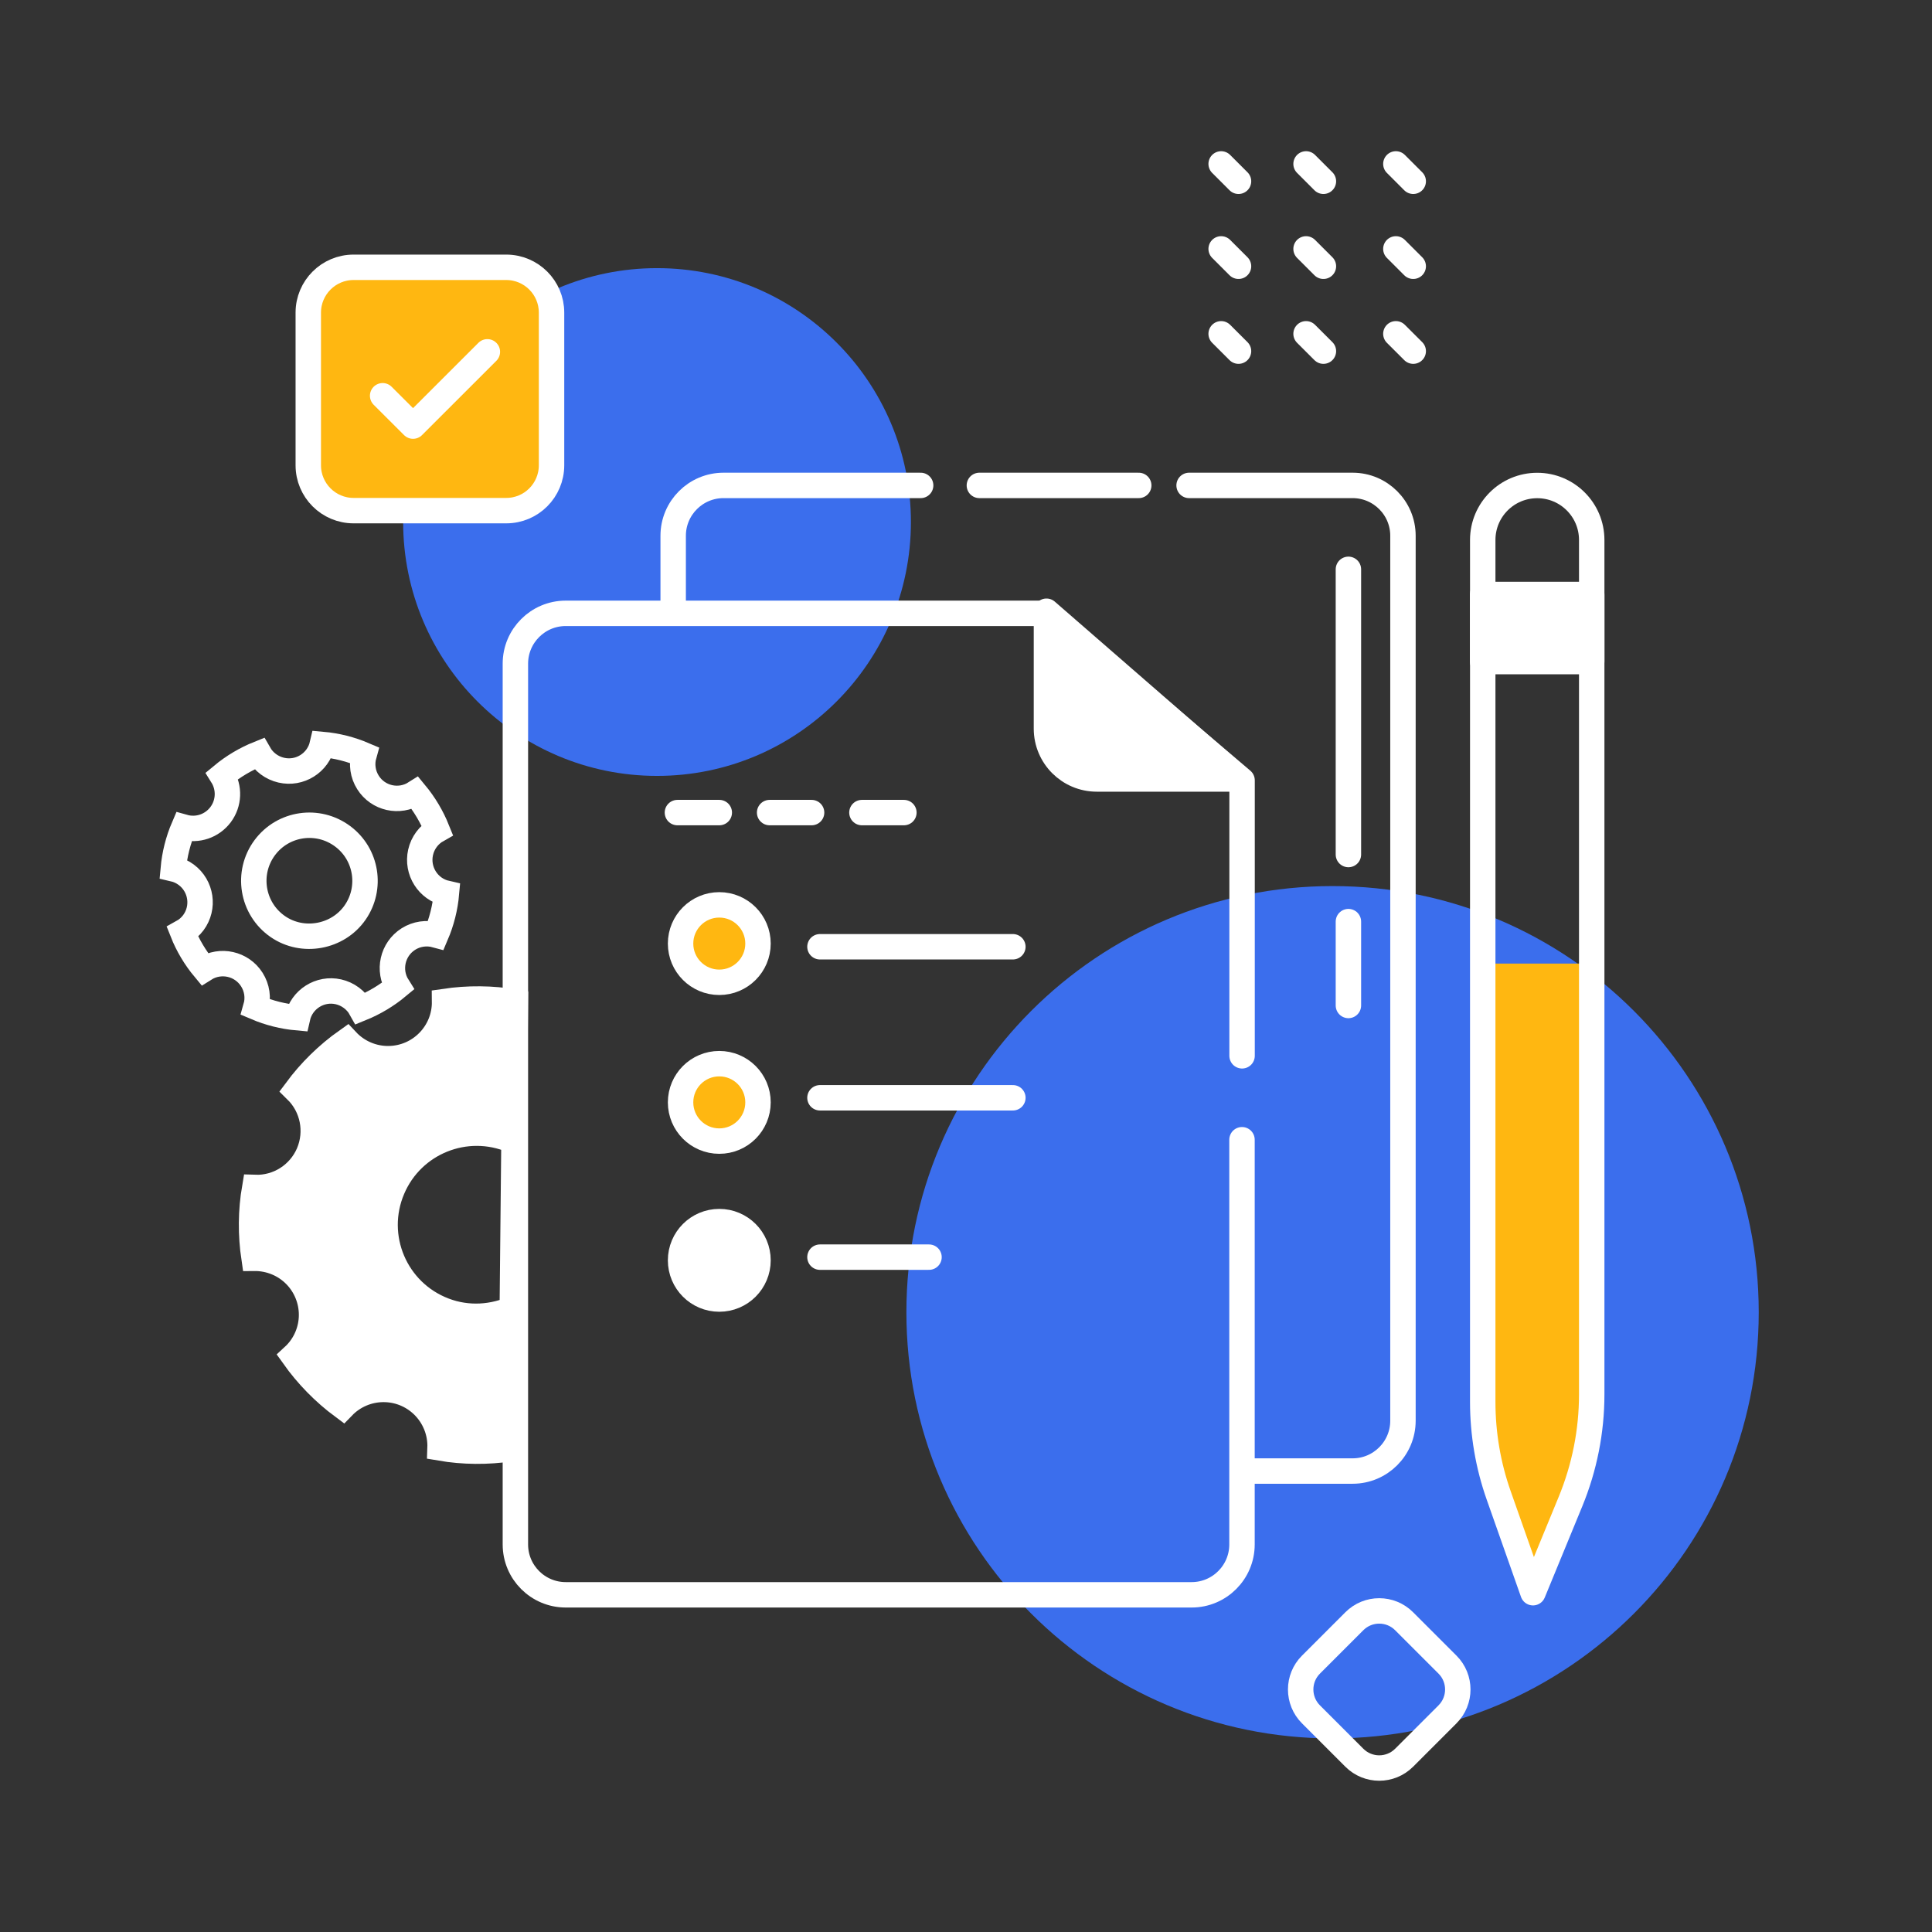 <svg width="76" height="76" viewBox="0 0 76 76" fill="none" xmlns="http://www.w3.org/2000/svg">
<rect x="0" y="0" width="76" height="76" fill="#333333" stroke="none"/>
<g id="Frame">
<g id="Task management 1">
<g id="Group">
<path id="Vector" d="M25.846 30.522C31.361 30.522 35.833 26.05 35.833 20.535C35.833 15.019 31.361 10.548 25.846 10.548C20.33 10.548 15.859 15.019 15.859 20.535C15.859 26.05 20.33 30.522 25.846 30.522Z" fill="#3B6EED"/>
<path id="Vector_2" d="M52.419 68.385C61.678 68.385 69.184 60.879 69.184 51.621C69.184 42.362 61.678 34.856 52.419 34.856C43.16 34.856 35.655 42.362 35.655 51.621C35.655 60.879 43.16 68.385 52.419 68.385Z" fill="#3B6EED"/>
<path id="Vector_3" d="M61.94 58.674L60.301 62.653L58.829 58.484C58.493 57.531 58.321 56.528 58.321 55.516V37.905H62.611V55.278C62.614 56.442 62.385 57.597 61.94 58.674Z" fill="#FFB711"/>
<g id="Icon ionic ios settings 4">
<path d="M20.274 39.422C19.353 39.265 18.412 39.259 17.489 39.395C17.504 40.624 16.521 41.631 15.292 41.646C14.669 41.654 14.069 41.399 13.641 40.942C12.878 41.482 12.207 42.141 11.652 42.889C12.311 43.534 12.504 44.513 12.145 45.362C11.783 46.209 10.94 46.746 10.02 46.713C9.862 47.634 9.856 48.575 9.993 49.498C10.305 49.495 10.613 49.554 10.901 49.676C12.029 50.154 12.558 51.457 12.08 52.588C11.958 52.876 11.777 53.135 11.546 53.348C12.086 54.108 12.742 54.779 13.49 55.334C14.342 54.453 15.749 54.426 16.634 55.281C17.088 55.721 17.334 56.332 17.311 56.961C18.231 57.119 19.172 57.125 20.096 56.988L20.274 39.422ZM20.271 51.434C19.413 51.834 18.406 51.906 17.471 51.549C15.55 50.816 14.639 48.643 15.438 46.77C16.215 44.938 18.332 44.086 20.161 44.864H20.164" fill="white"/>
<path d="M20.271 51.434C19.413 51.834 18.406 51.906 17.471 51.549C15.55 50.816 14.639 48.643 15.438 46.77C16.215 44.938 18.332 44.086 20.161 44.864H20.164M20.274 39.422C19.353 39.265 18.412 39.259 17.489 39.395C17.504 40.624 16.521 41.631 15.292 41.646C14.669 41.654 14.069 41.399 13.641 40.942C12.878 41.482 12.207 42.141 11.652 42.889C12.311 43.534 12.504 44.513 12.145 45.362C11.783 46.209 10.94 46.746 10.02 46.713C9.862 47.634 9.856 48.575 9.993 49.498C10.305 49.495 10.613 49.554 10.901 49.676C12.029 50.154 12.558 51.457 12.08 52.588C11.958 52.876 11.777 53.135 11.546 53.348C12.086 54.108 12.742 54.779 13.49 55.334C14.342 54.453 15.749 54.426 16.634 55.281C17.088 55.721 17.334 56.332 17.311 56.961C18.231 57.119 19.172 57.125 20.096 56.988L20.274 39.422Z" stroke="white" stroke-miterlimit="10"/>
</g>
<path id="Icon ionic ios settings 1" d="M8.678 32.045C8.342 32.493 7.769 32.689 7.229 32.537C7.006 33.057 6.867 33.612 6.816 34.176C7 34.218 7.175 34.298 7.327 34.411C7.924 34.856 8.048 35.699 7.606 36.296C7.493 36.447 7.348 36.575 7.181 36.667C7.389 37.192 7.683 37.682 8.045 38.116C8.675 37.718 9.509 37.905 9.907 38.534C10.112 38.858 10.171 39.253 10.064 39.624C10.584 39.846 11.139 39.986 11.703 40.036C11.866 39.309 12.588 38.852 13.312 39.015C13.496 39.057 13.671 39.137 13.822 39.25C13.974 39.363 14.102 39.505 14.194 39.671C14.719 39.458 15.209 39.167 15.645 38.804C15.248 38.175 15.434 37.341 16.064 36.94C16.387 36.735 16.782 36.679 17.151 36.78C17.373 36.26 17.513 35.705 17.563 35.141C16.836 34.978 16.382 34.253 16.545 33.529C16.628 33.158 16.866 32.837 17.198 32.65C16.987 32.125 16.696 31.635 16.334 31.198C15.705 31.596 14.873 31.409 14.476 30.78C14.271 30.456 14.214 30.064 14.318 29.696C13.799 29.474 13.244 29.334 12.68 29.284C12.513 30.011 11.789 30.465 11.062 30.296C10.693 30.21 10.376 29.975 10.189 29.646C9.663 29.857 9.173 30.148 8.737 30.51C9.037 30.988 9.013 31.596 8.678 32.045ZM13.478 32.897C14.428 33.603 14.639 34.933 13.968 35.898C13.291 36.872 11.911 37.124 10.934 36.453C9.907 35.747 9.678 34.334 10.417 33.342C11.139 32.374 12.507 32.175 13.478 32.897Z" stroke="white" stroke-miterlimit="10"/>
<path id="Vector_4" d="M53.277 69.145L51.57 67.438C51.03 66.898 51.03 66.022 51.57 65.482L53.277 63.775C53.818 63.234 54.693 63.234 55.234 63.775L56.941 65.482C57.481 66.022 57.481 66.898 56.941 67.438L55.234 69.145C54.693 69.685 53.818 69.685 53.277 69.145Z" stroke="white" stroke-miterlimit="10" stroke-linecap="round"/>
<g id="Group_2">
<path id="Vector_5" d="M48.72 13.813L48.037 13.131" stroke="white" stroke-miterlimit="10" stroke-linecap="round"/>
<path id="Vector_6" d="M48.72 10.474L48.037 9.791" stroke="white" stroke-miterlimit="10" stroke-linecap="round"/>
<path id="Vector_7" d="M48.72 7.131L48.037 6.448" stroke="white" stroke-miterlimit="10" stroke-linecap="round"/>
<path id="Vector_8" d="M52.06 13.813L51.377 13.131" stroke="white" stroke-miterlimit="10" stroke-linecap="round"/>
<path id="Vector_9" d="M52.06 10.474L51.377 9.791" stroke="white" stroke-miterlimit="10" stroke-linecap="round"/>
<path id="Vector_10" d="M52.06 7.131L51.377 6.448" stroke="white" stroke-miterlimit="10" stroke-linecap="round"/>
<path id="Vector_11" d="M55.593 13.813L54.91 13.131" stroke="white" stroke-miterlimit="10" stroke-linecap="round"/>
<path id="Vector_12" d="M55.593 10.474L54.91 9.791" stroke="white" stroke-miterlimit="10" stroke-linecap="round"/>
<path id="Vector_13" d="M55.593 7.131L54.91 6.448" stroke="white" stroke-miterlimit="10" stroke-linecap="round"/>
</g>
<path id="Vector_14" d="M46.776 19.095H53.209C54.301 19.095 55.189 19.983 55.189 21.075V55.887C55.189 56.979 54.301 57.867 53.209 57.867H49.085" stroke="white" stroke-miterlimit="10" stroke-linecap="round" stroke-linejoin="round"/>
<path id="Vector_15" d="M38.526 19.095H44.795" stroke="white" stroke-miterlimit="10" stroke-linecap="round" stroke-linejoin="round"/>
<path id="Vector_16" d="M26.481 24.044V21.075C26.481 19.983 27.369 19.095 28.461 19.095H36.216" stroke="white" stroke-miterlimit="10" stroke-linecap="round" stroke-linejoin="round"/>
<path id="Vector_17" d="M48.857 44.834V60.755C48.857 61.848 47.969 62.736 46.877 62.736H42.153H35.554H27.636H24.667H22.254C21.161 62.736 20.274 61.848 20.274 60.755V26.107C20.274 25.015 21.161 24.127 22.254 24.127H41.138L48.86 30.697V41.533" stroke="white" stroke-miterlimit="10" stroke-linecap="round" stroke-linejoin="round"/>
<path id="Vector_18" d="M41.165 24.044V28.663C41.165 29.756 42.052 30.643 43.145 30.643H48.753L41.165 24.044Z" fill="white" stroke="white" stroke-miterlimit="10" stroke-linecap="round" stroke-linejoin="round"/>
<path id="Vector_19" d="M61.78 59.066L60.304 62.653L58.956 58.829C58.538 57.647 58.327 56.4 58.327 55.148V21.241C58.327 20.057 59.286 19.098 60.471 19.098C61.655 19.098 62.614 20.057 62.614 21.241V54.854C62.614 56.299 62.329 57.73 61.78 59.066Z" stroke="white" stroke-miterlimit="10" stroke-linecap="round" stroke-linejoin="round"/>
<path id="Vector_20" d="M62.614 23.385H58.324V26.024H62.614V23.385Z" fill="white" stroke="white" stroke-miterlimit="10" stroke-linecap="round" stroke-linejoin="round"/>
<path id="Vector_21" d="M28.295 38.641C29.136 38.641 29.818 37.959 29.818 37.118C29.818 36.277 29.136 35.595 28.295 35.595C27.454 35.595 26.772 36.277 26.772 37.118C26.772 37.959 27.454 38.641 28.295 38.641Z" fill="#FFB711" stroke="white" stroke-miterlimit="10" stroke-linecap="round" stroke-linejoin="round"/>
<path id="Vector_22" d="M28.295 44.888C29.136 44.888 29.818 44.206 29.818 43.364C29.818 42.523 29.136 41.842 28.295 41.842C27.454 41.842 26.772 42.523 26.772 43.364C26.772 44.206 27.454 44.888 28.295 44.888Z" fill="#FFB711" stroke="white" stroke-miterlimit="10" stroke-linecap="round" stroke-linejoin="round"/>
<path id="Vector_23" d="M28.295 51.101C29.136 51.101 29.818 50.419 29.818 49.578C29.818 48.737 29.136 48.055 28.295 48.055C27.454 48.055 26.772 48.737 26.772 49.578C26.772 50.419 27.454 51.101 28.295 51.101Z" fill="white" stroke="white" stroke-miterlimit="10" stroke-linecap="round" stroke-linejoin="round"/>
<path id="Vector_24" d="M32.255 37.243H39.844" stroke="white" stroke-miterlimit="10" stroke-linecap="round" stroke-linejoin="round"/>
<path id="Vector_25" d="M26.648 31.965H28.295" stroke="white" stroke-miterlimit="10" stroke-linecap="round" stroke-linejoin="round"/>
<path id="Vector_26" d="M30.275 31.965H31.926" stroke="white" stroke-miterlimit="10" stroke-linecap="round" stroke-linejoin="round"/>
<path id="Vector_27" d="M33.906 31.965H35.557" stroke="white" stroke-miterlimit="10" stroke-linecap="round" stroke-linejoin="round"/>
<path id="Vector_28" d="M32.255 43.184H39.844" stroke="white" stroke-miterlimit="10" stroke-linecap="round" stroke-linejoin="round"/>
<path id="Vector_29" d="M32.255 49.453H36.545" stroke="white" stroke-miterlimit="10" stroke-linecap="round" stroke-linejoin="round"/>
<g id="Group_3">
<path id="Vector_30" d="M53.043 22.396V33.615" stroke="white" stroke-miterlimit="10" stroke-linecap="round" stroke-linejoin="round"/>
<path id="Vector_31" d="M53.043 36.254V39.553" stroke="white" stroke-miterlimit="10" stroke-linecap="round" stroke-linejoin="round"/>
</g>
<g id="Group_4">
<path id="Vector_32" d="M19.914 20.087H13.909C12.926 20.087 12.127 19.288 12.127 18.305V12.296C12.127 11.314 12.926 10.515 13.909 10.515H19.914C20.897 10.515 21.696 11.314 21.696 12.296V18.302C21.696 19.288 20.9 20.087 19.914 20.087Z" fill="#FFB711" stroke="white" stroke-miterlimit="10" stroke-linecap="round" stroke-linejoin="round"/>
<path id="Vector_33" d="M15.052 15.568L16.248 16.762L19.172 13.84" stroke="white" stroke-miterlimit="10" stroke-linecap="round" stroke-linejoin="round"/>
</g>
</g>
</g>
</g>
</svg>
